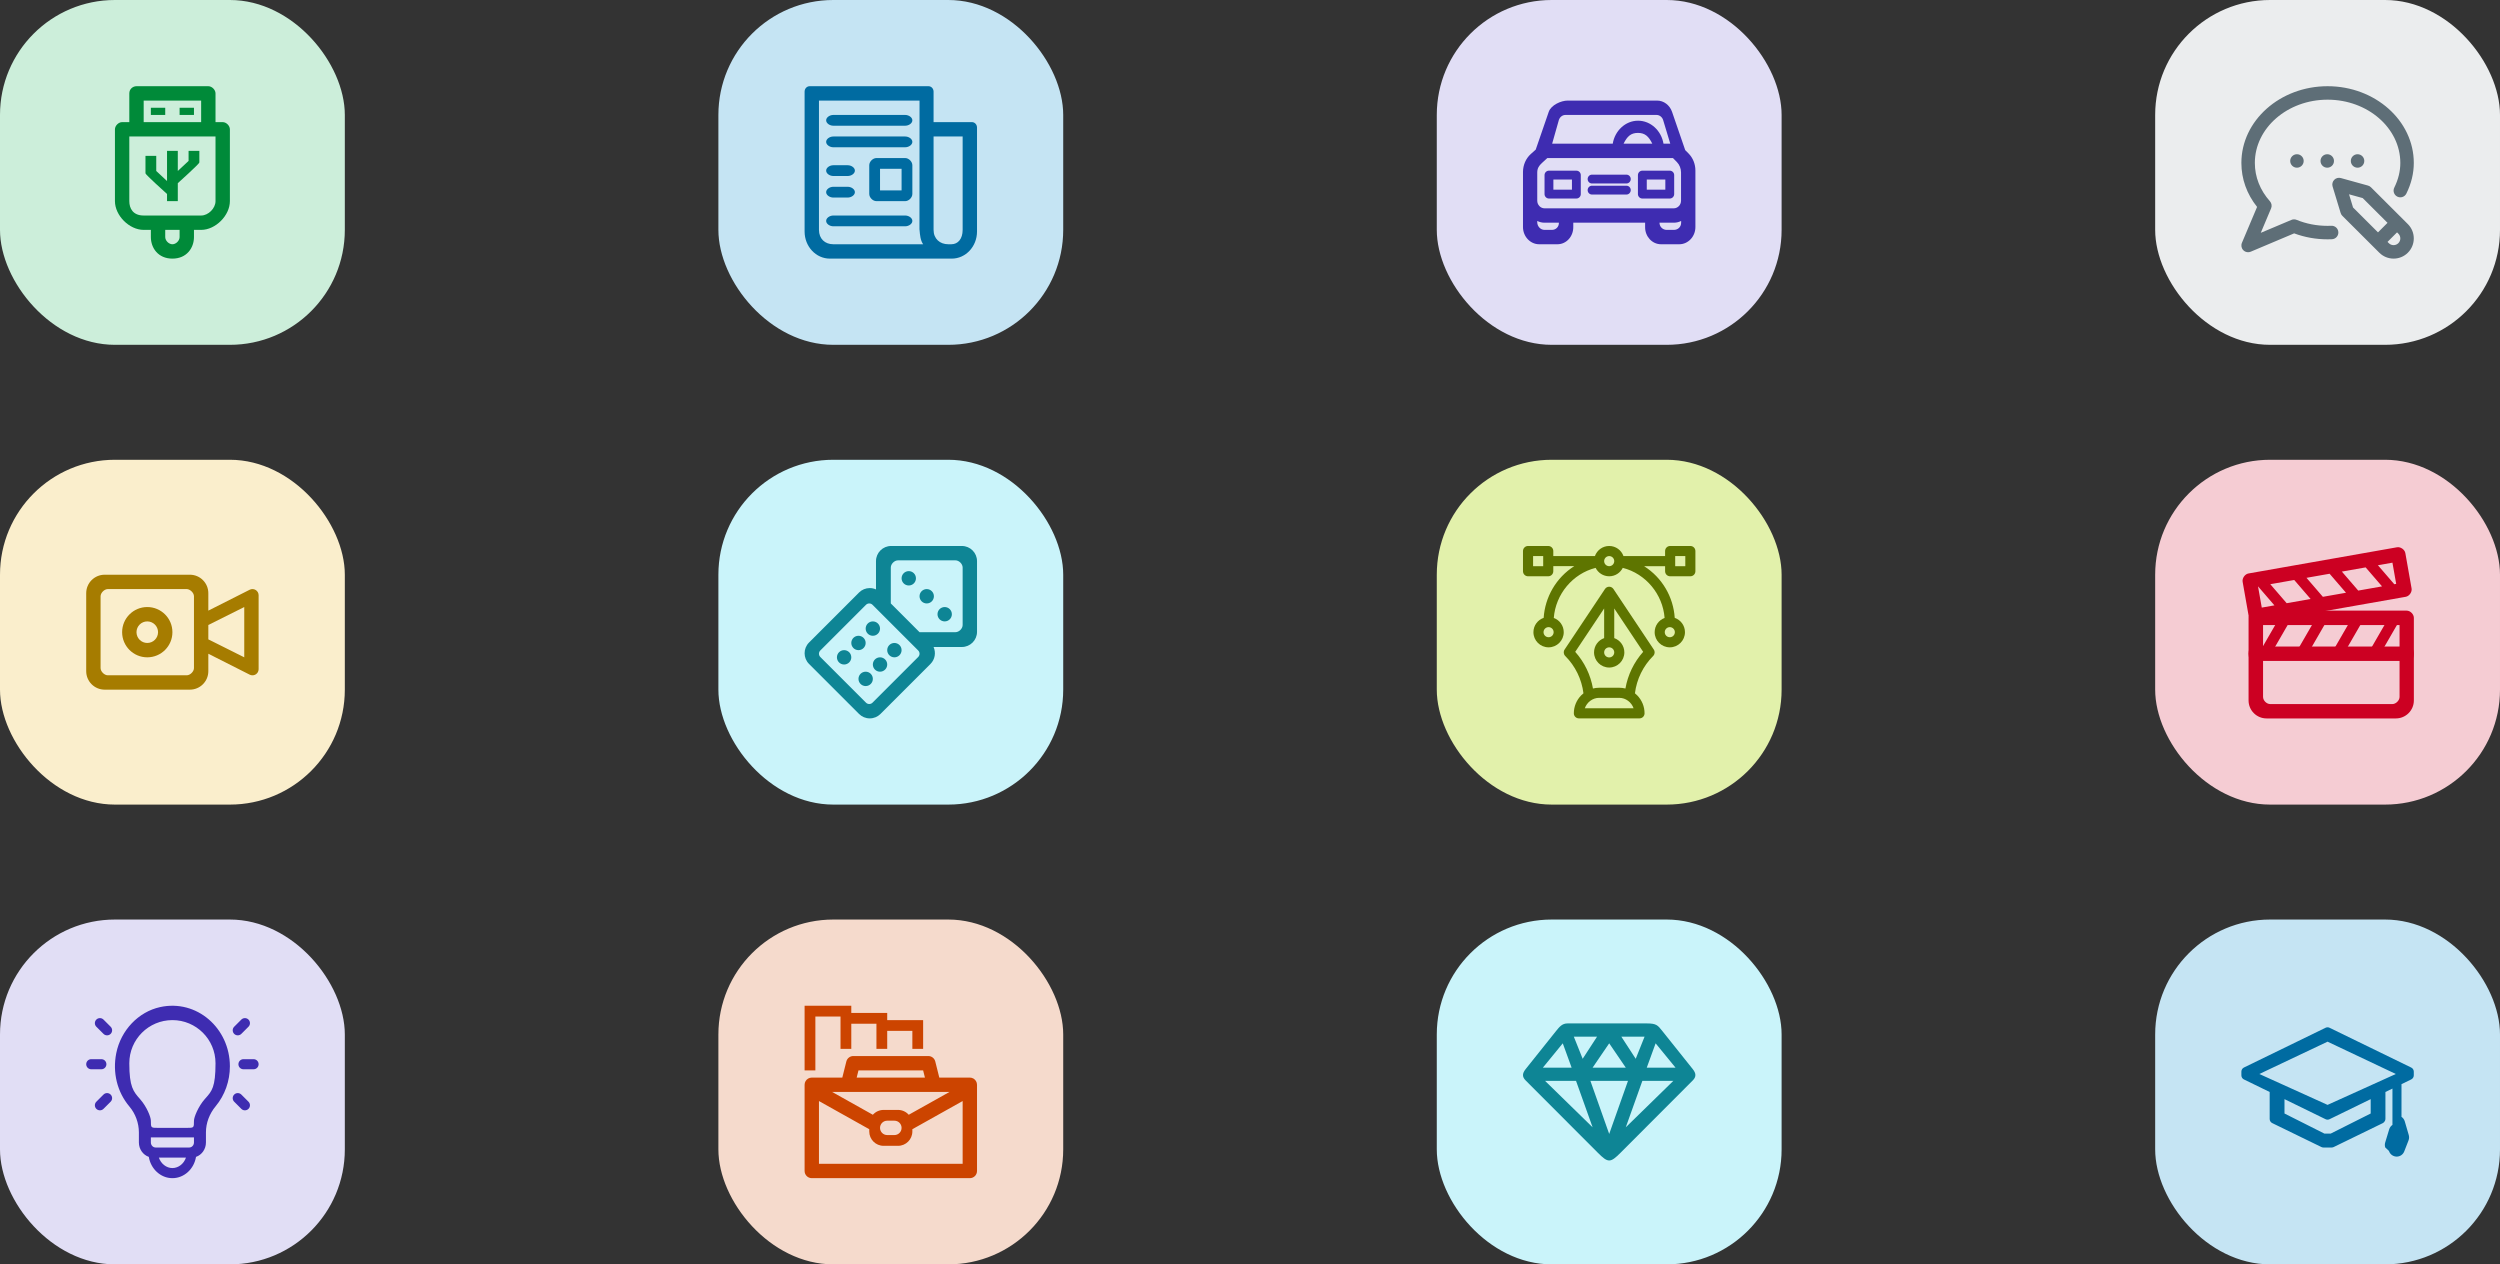 <svg width="348" height="176" viewBox="0 0 348 176" fill="none" xmlns="http://www.w3.org/2000/svg">
<rect x="0" y="0" width="348" height="176" fill="#333333" stroke="none"/>
<rect x="100" y="64" width="48" height="48" rx="16" fill="#CAF4FA"/>
<g clip-path="url(#clip0)">
<path d="M129 84C129.552 84 130 83.552 130 83C130 82.448 129.552 82 129 82C128.448 82 128 82.448 128 83C128 83.552 128.448 84 129 84Z" fill="#0E8595"/>
<path d="M126.5 81.5C127.052 81.5 127.5 81.052 127.5 80.5C127.5 79.948 127.052 79.5 126.5 79.5C125.948 79.5 125.5 79.948 125.5 80.5C125.5 81.052 125.948 81.5 126.5 81.5Z" fill="#0E8595"/>
<path d="M131.5 86.5C132.052 86.5 132.5 86.052 132.5 85.5C132.5 84.948 132.052 84.5 131.5 84.5C130.948 84.5 130.5 84.948 130.5 85.5C130.5 86.052 130.948 86.5 131.5 86.5Z" fill="#0E8595"/>
<path fill-rule="evenodd" clip-rule="evenodd" d="M124.048 76H133.892C135.055 76 136.001 76.946 136.001 78.109V87.953C136.001 89.116 135.055 90.062 133.892 90.062H129.953C130.302 90.839 130.159 91.785 129.522 92.422L122.561 99.382C122.163 99.781 121.633 100 121.07 100C120.506 100 119.977 99.781 119.578 99.382L112.618 92.422C111.795 91.599 111.795 90.261 112.618 89.439L119.578 82.478C119.977 82.079 120.506 81.86 121.07 81.86C121.374 81.86 121.669 81.925 121.938 82.046V78.109C121.938 76.946 122.885 76 124.048 76ZM133 88C133.5 88 134 87.5 134 87V79C134 78.5 133.5 78 133 78H125C124.5 78 124 78.5 124 79V84L128 88H133ZM127.812 91.454L121.454 97.812C121.333 97.933 121.172 98 121 98C120.828 98 120.667 97.933 120.546 97.812L114.188 91.454C113.937 91.204 113.937 90.796 114.188 90.546L120.546 84.188C120.667 84.067 120.828 84 121 84C121.172 84 121.333 84.067 121.454 84.188L127.812 90.546C128.063 90.796 128.063 91.204 127.812 91.454Z" fill="#0E8595"/>
<path d="M121.5 88.5C122.052 88.5 122.5 88.052 122.5 87.5C122.5 86.948 122.052 86.5 121.5 86.5C120.948 86.5 120.5 86.948 120.5 87.5C120.5 88.052 120.948 88.5 121.5 88.5Z" fill="#0E8595"/>
<path d="M117.5 92.5C118.052 92.5 118.5 92.052 118.5 91.5C118.5 90.948 118.052 90.5 117.5 90.5C116.948 90.5 116.5 90.948 116.5 91.5C116.5 92.052 116.948 92.5 117.5 92.5Z" fill="#0E8595"/>
<path d="M119.5 90.5C120.052 90.5 120.5 90.052 120.5 89.5C120.5 88.948 120.052 88.5 119.5 88.5C118.948 88.5 118.5 88.948 118.5 89.5C118.5 90.052 118.948 90.5 119.5 90.5Z" fill="#0E8595"/>
<path d="M124.5 91.5C125.052 91.5 125.5 91.052 125.5 90.5C125.5 89.948 125.052 89.5 124.5 89.5C123.948 89.5 123.5 89.948 123.5 90.5C123.5 91.052 123.948 91.5 124.5 91.5Z" fill="#0E8595"/>
<path d="M120.5 95.5C121.052 95.5 121.5 95.052 121.5 94.5C121.5 93.948 121.052 93.5 120.5 93.5C119.948 93.5 119.5 93.948 119.5 94.5C119.5 95.052 119.948 95.5 120.5 95.5Z" fill="#0E8595"/>
<path d="M122.5 93.5C123.052 93.5 123.5 93.052 123.5 92.5C123.5 91.948 123.052 91.5 122.5 91.5C121.948 91.5 121.5 91.948 121.5 92.5C121.5 93.052 121.948 93.5 122.5 93.5Z" fill="#0E8595"/>
</g>
<rect x="200" width="48" height="48" rx="16" fill="#E1DEF5"/>
<g clip-path="url(#clip1)">
<path d="M235.046 21.364L234.591 20.907C234.591 20.901 234.585 20.894 234.578 20.887L232.745 15.556C232.418 14.623 231.588 14 230.658 14L218.229 14C217.3 14 215.914 14.623 215.588 15.556L213.772 20.828L213.083 21.444C212.4 22.06 212.006 22.967 212 23.927V31.609C212 32.927 213.022 34 214.246 34H216.803C218.022 34 219 32.934 219 31.629C219 31.622 219 31.616 219 31.616V31H229V31.609C228.988 32.921 229.972 33.987 231.191 34C231.197 34 231.203 34 231.203 34H233.76C234.985 34 236 32.927 236 31.609V23.735C236 22.834 235.655 21.98 235.046 21.364ZM217 16.682C217.148 16.265 217.517 15.993 217.929 16L230.571 16C230.983 15.993 231.352 16.265 231.5 16.682L232.5 20H231.558C231.263 18.212 229.792 16.801 228.02 16.801C226.248 16.801 224.783 18.212 224.494 20H216.059L217 16.682ZM230 20L226 20C226.5 19 227 18.5 228 18.5C229 18.5 229.5 19 230 20ZM217 31C217.012 31.576 216.588 31.987 216.052 32C216.046 32 216.04 32 216.034 32H215C214.452 32 213.985 31.523 213.985 30.934V30.755C214.305 30.921 214.649 31 215 31H217ZM234.015 31C234.015 31.609 233.548 32 233 32H232C231.465 32 231 31.576 231 31H233C233.351 31 233.702 30.921 234.015 30.755V31ZM232.985 29H215C214.452 29 213.985 28.53 213.985 27.94V24C213.991 23.424 214.225 23.066 214.631 22.695L215.388 22H232.874L233.428 22.563C233.791 22.934 234 23.464 234 24V27.94C234 28.53 233.532 29 232.985 29Z" fill="#3E2CB1"/>
<path d="M219.431 23.756H215.615C215.277 23.756 215 24.033 215 24.372V27.02C215 27.359 215.277 27.636 215.615 27.636H219.431C219.769 27.636 220.046 27.359 220.046 27.02V24.372C220.046 24.033 219.769 23.756 219.431 23.756ZM218.815 26.404H216.231V24.988H218.815V26.404Z" fill="#3E2CB1"/>
<path d="M232.431 23.756H228.615C228.277 23.756 228 24.033 228 24.372V27.02C228 27.359 228.277 27.636 228.615 27.636H232.431C232.769 27.636 233.046 27.359 233.046 27.02V24.372C233.046 24.033 232.769 23.756 232.431 23.756ZM231.815 26.404H229.231V24.988H231.815V26.404Z" fill="#3E2CB1"/>
<path d="M226.398 25.85H221.602C221.271 25.85 221 26.127 221 26.465C221 26.804 221.271 27.081 221.602 27.081H226.398C226.729 27.081 227 26.804 227 26.465C227 26.127 226.735 25.85 226.398 25.85Z" fill="#3E2CB1"/>
<path d="M226.398 24.311H221.602C221.271 24.311 221 24.588 221 24.927C221 25.265 221.271 25.542 221.602 25.542H226.398C226.729 25.542 227 25.265 227 24.927C227 24.588 226.735 24.311 226.398 24.311Z" fill="#3E2CB1"/>
</g>
<rect x="100" width="48" height="48" rx="16" fill="#C5E4F3"/>
<path d="M135.297 17H129.953V12.753C129.953 12.337 129.638 12 129.25 12H112.703C112.315 12 112 12.337 112 12.753V32.234C112 34.311 113.577 36 115.516 36H132.484C134.423 36 136 34.311 136 32.234V17.753C136 17.337 135.685 17 135.297 17ZM116 34C114.837 34 114 33.246 114 32V14H128C128 33.906 127.975 31.716 128 32C128.061 32.698 128.116 33.453 128.5 34H116ZM134 32C134 33.246 133.358 34 132.422 34C132.264 34 132.155 34 132 34C130.837 34 129.953 33.246 129.953 32V19H134V32Z" fill="#006BA1"/>
<path d="M126 16H116C115.5 16 115 16.336 115 16.75C115 17.164 115.5 17.5 116 17.5H126C126.5 17.5 127 17.164 127 16.75C127 16.336 126.5 16 126 16Z" fill="#006BA1"/>
<path d="M126 30H116C115.5 30 115 30.336 115 30.75C115 31.164 115.5 31.5 116 31.5H126C126.5 31.5 127 31.164 127 30.75C127 30.336 126.5 30 126 30Z" fill="#006BA1"/>
<path d="M126 19H116C115.5 19 115 19.336 115 19.75C115 20.164 115.5 20.5 116 20.5H126C126.5 20.5 127 20.164 127 19.75C127 19.336 126.5 19 126 19Z" fill="#006BA1"/>
<path d="M118 23L116 23C115.5 23 115 23.336 115 23.75C115 24.164 115.5 24.5 116 24.5H118C118.5 24.5 119 24.164 119 23.75C119 23.336 118.5 23 118 23Z" fill="#006BA1"/>
<path d="M118 26L116 26C115.5 26 115 26.336 115 26.75C115 27.164 115.5 27.5 116 27.5H118C118.5 27.5 119 27.164 119 26.75C119 26.336 118.5 26 118 26Z" fill="#006BA1"/>
<path d="M126 22H122C121.5 22 121 22.5 121 23V27C121 27.5 121.5 28 122 28H126C126.5 28 127 27.5 127 27L127 23C127 22.5 126.5 22 126 22ZM125.5 26.5H122.5V23.5H125.5V26.5Z" fill="#006BA1"/>
<rect x="300" width="48" height="48" rx="16" fill="#EBEDEE"/>
<g clip-path="url(#clip2)">
<path d="M323.953 21.469C324.471 21.469 324.891 21.888 324.891 22.406C324.891 22.924 324.471 23.344 323.953 23.344C323.435 23.344 323.016 22.924 323.016 22.406C323.016 21.888 323.435 21.469 323.953 21.469ZM327.234 22.406C327.234 22.924 327.654 23.344 328.172 23.344C328.69 23.344 329.109 22.924 329.109 22.406C329.109 21.888 328.69 21.469 328.172 21.469C327.654 21.469 327.234 21.888 327.234 22.406ZM318.797 22.406C318.797 22.924 319.217 23.344 319.734 23.344C320.252 23.344 320.672 22.924 320.672 22.406C320.672 21.888 320.252 21.469 319.734 21.469C319.217 21.469 318.797 21.888 318.797 22.406ZM335.176 31.198C336.273 32.295 336.273 34.08 335.176 35.176C334.628 35.724 333.908 35.999 333.188 35.999C332.467 35.999 331.747 35.724 331.199 35.176L326.052 30.041C325.943 29.932 325.863 29.798 325.818 29.65L324.697 25.96C324.597 25.633 324.684 25.277 324.923 25.033C325.161 24.788 325.514 24.693 325.844 24.784L329.628 25.832C329.784 25.875 329.926 25.958 330.04 26.072L335.176 31.198ZM327.543 28.88L331.016 32.345L332.342 31.019L328.89 27.573L326.986 27.046L327.543 28.88ZM333.85 32.525L333.669 32.344L332.344 33.67L332.524 33.85C332.89 34.216 333.485 34.216 333.85 33.85C334.216 33.485 334.216 32.89 333.85 32.525ZM324.521 31.427C324.348 31.435 324.173 31.439 324 31.439C322.492 31.439 321.041 31.158 319.687 30.605C319.456 30.511 319.197 30.512 318.967 30.609L314.699 32.411L316.137 29.004C316.278 28.671 316.214 28.286 315.973 28.016C314.601 26.474 313.875 24.629 313.875 22.68C313.875 17.825 318.417 13.875 324 13.875C329.583 13.875 334.125 17.825 334.125 22.68C334.125 23.832 333.842 24.988 333.285 26.116C333.055 26.58 333.245 27.142 333.71 27.372C334.174 27.601 334.736 27.411 334.965 26.947C335.652 25.558 336 24.122 336 22.68C336 16.791 330.617 12 324 12C317.383 12 312 16.791 312 22.68C312 24.903 312.754 27.008 314.186 28.804L312.074 33.807C311.925 34.159 312.005 34.565 312.275 34.835C312.454 35.014 312.694 35.109 312.938 35.109C313.061 35.109 313.185 35.085 313.302 35.036L319.346 32.484C320.82 33.035 322.384 33.314 324 33.314C324.2 33.314 324.403 33.309 324.604 33.301C325.121 33.278 325.522 32.84 325.499 32.323C325.477 31.806 325.038 31.404 324.521 31.427Z" fill="#5E6E77"/>
</g>
<rect y="64" width="48" height="48" rx="16" fill="#FAEECC"/>
<g clip-path="url(#clip3)">
<path d="M35.594 82.128C35.341 81.971 35.025 81.957 34.76 82.09L29 85V82.571C29 81.151 27.849 80 26.429 80L14.571 80C13.151 80 12 81.151 12 82.571L12 93.429C12 94.849 13.151 96 14.571 96L26.429 96C27.849 96 29 94.849 29 93.429V91L34.76 93.914C35.183 94.126 35.698 93.954 35.91 93.531C35.97 93.41 36.001 93.277 36 93.143V82.857C36 82.56 35.846 82.284 35.594 82.128ZM27 93C27 93.473 26.473 94 26 94L15 94C14.527 94 14 93.473 14 93V83C14 82.527 14.527 82 15 82H26C26.429 82 27 82.5 27 83V93ZM34 91.5L29 89V87L34 84.5V91.5Z" fill="#A67C00"/>
<path fill-rule="evenodd" clip-rule="evenodd" d="M17 88C17 86.067 18.567 84.5 20.5 84.5C22.433 84.5 24 86.067 24 88C24 89.933 22.433 91.5 20.5 91.5C18.567 91.5 17 89.933 17 88ZM20.5 89.5C19.672 89.5 19 88.828 19 88C19 87.172 19.672 86.5 20.5 86.5C21.328 86.5 22 87.172 22 88C22 88.828 21.328 89.5 20.5 89.5Z" fill="#A67C00"/>
</g>
<rect x="200" y="64" width="48" height="48" rx="16" fill="#E2F1AB"/>
<g clip-path="url(#clip4)">
<path d="M235.297 76H232.484C232.096 76 231.781 76.315 231.781 76.703V77.406H225.988C225.698 76.588 224.917 76 224 76C223.083 76 222.302 76.588 222.012 77.406H216.219V76.703C216.219 76.315 215.904 76 215.516 76H212.703C212.315 76 212 76.315 212 76.703V79.516C212 79.904 212.315 80.219 212.703 80.219H215.516C215.904 80.219 216.219 79.904 216.219 79.516V78.803H219.143C216.606 80.41 215.064 83.124 214.878 86.005C214.05 86.29 213.453 87.076 213.453 88C213.453 89.163 214.399 90.109 215.562 90.109C216.726 90.109 217.672 89.163 217.672 88C217.672 87.092 217.095 86.315 216.288 86.019C216.537 82.707 218.922 79.855 222.111 79.046C222.456 79.74 223.173 80.219 224 80.219C224.827 80.219 225.544 79.74 225.889 79.046C229.078 79.855 231.463 82.707 231.712 86.019C230.905 86.315 230.328 87.092 230.328 88C230.328 89.163 231.274 90.109 232.438 90.109C233.601 90.109 234.547 89.163 234.547 88C234.547 87.076 233.95 86.29 233.122 86.005C232.936 83.118 231.389 80.416 228.857 78.812H231.781V79.516C231.781 79.904 232.096 80.219 232.484 80.219H235.297C235.685 80.219 236 79.904 236 79.516V76.703C236 76.315 235.685 76 235.297 76ZM214.812 78.812H213.406V77.406H214.812V78.812ZM215.562 88.703C215.175 88.703 214.859 88.388 214.859 88C214.859 87.612 215.175 87.297 215.562 87.297C215.95 87.297 216.266 87.612 216.266 88C216.266 88.388 215.95 88.703 215.562 88.703ZM224 78.812C223.612 78.812 223.297 78.497 223.297 78.109C223.297 77.722 223.612 77.406 224 77.406C224.388 77.406 224.703 77.722 224.703 78.109C224.703 78.497 224.388 78.812 224 78.812ZM232.438 87.297C232.825 87.297 233.141 87.612 233.141 88C233.141 88.388 232.825 88.703 232.438 88.703C232.05 88.703 231.734 88.388 231.734 88C231.734 87.612 232.05 87.297 232.438 87.297ZM234.594 78.812H233.188V77.406H234.594V78.812Z" fill="#5E7500"/>
<path d="M230.21 90.422L224.585 81.984C224.585 81.984 224.585 81.984 224.584 81.984C224.582 81.981 224.58 81.978 224.578 81.975C224.568 81.961 224.558 81.947 224.548 81.934C224.251 81.566 223.687 81.591 223.422 81.975C223.42 81.978 223.418 81.981 223.416 81.984C223.415 81.984 223.415 81.984 223.415 81.984L217.79 90.422C217.604 90.701 217.641 91.072 217.878 91.309C219.281 92.712 220.174 94.546 220.417 96.508C220.308 96.596 220.202 96.691 220.102 96.793C219.442 97.468 219.078 98.358 219.078 99.296C219.078 99.685 219.393 99.999 219.781 99.999H228.219C228.607 99.999 228.922 99.685 228.922 99.296C228.922 98.358 228.558 97.468 227.898 96.793C227.798 96.69 227.692 96.596 227.583 96.508C227.826 94.546 228.719 92.712 230.122 91.309C230.359 91.072 230.396 90.701 230.21 90.422ZM224 90.109C224.388 90.109 224.703 90.424 224.703 90.812C224.703 91.2 224.388 91.515 224 91.515C223.612 91.515 223.297 91.2 223.297 90.812C223.297 90.424 223.612 90.109 224 90.109ZM220.604 98.593C220.897 97.757 221.69 97.14 222.594 97.14H225.406C226.31 97.14 227.103 97.757 227.396 98.593H220.604ZM226.261 95.841C225.985 95.77 225.698 95.734 225.406 95.734H222.594C222.302 95.734 222.015 95.77 221.739 95.841C221.409 93.946 220.555 92.174 219.271 90.736L223.297 84.697V88.824C222.478 89.114 221.891 89.895 221.891 90.812C221.891 91.975 222.837 92.921 224 92.921C225.163 92.921 226.109 91.975 226.109 90.812C226.109 89.895 225.522 89.114 224.703 88.824V84.697L228.729 90.736C227.445 92.174 226.59 93.946 226.261 95.841Z" fill="#5E7500"/>
</g>
<rect width="48" height="48" rx="16" fill="#CCEEDA"/>
<g clip-path="url(#clip5)">
<path fill-rule="evenodd" clip-rule="evenodd" d="M30 17H31C31.5 17 32 17.5 32 18V28C32 30 30 32 28 32H27V33C27 34.5 26 36 24 36C22 36 21 34.5 21 33V32H20C18 32 16 30 16 28V18C16 17.5 16.5 17 17 17H18V13C18 12.387 18.5 12 19 12L29 12C29.5 12 30 12.5 30 13V17ZM24 34C24.5 34 25 33.5 25 33V32H23V33C23 33.5 23.5 34 24 34ZM28 30C29 30 30 29 30 28V19H18V28C18 29 18.5 30 20 30H28ZM20 14H28V17H20V14Z" fill="#008A39"/>
<path d="M23 15H21V16H23V15Z" fill="#008A39"/>
<path d="M27 15H25V16H27V15Z" fill="#008A39"/>
<path d="M23.25 27V28H24.75V25.5C24.85 25.408 27.75 22.801 27.75 22.62V21H26.25V22.4L24.75 23.8V21H23.25V25.2L21.75 23.8V21.7H20.25V24.129C20.25 24.309 23.15 26.908 23.25 27Z" fill="#008A39"/>
</g>
<rect x="300" y="64" width="48" height="48" rx="16" fill="#F5CCD3"/>
<g clip-path="url(#clip6)">
<path d="M335.018 85H314.018C313.518 85 313 85.506 313 86.006V97.505C313 98.883 314.121 100.006 315.501 100.006H333.508C334.887 100.006 336.009 98.883 336.009 97.505V86.006C336.009 85.506 335.518 85 335.018 85ZM334.018 97.006C334.018 97.506 333.508 98.006 333.018 98.006H316.018C315.501 98.006 315.018 97.506 315.018 97.006V87.006H334.018V97.006Z" fill="#CC0022"/>
<path d="M335.5 90H313.5C313.224 90 313 90.448 313 91C313 91.552 313.224 92 313.5 92H335.5C335.777 92 336 91.552 336 91C336 90.448 335.776 90 335.5 90Z" fill="#CC0022"/>
<rect x="317.384" y="85.834" width="1.5" height="5" transform="rotate(30 317.384 85.834)" fill="#CC0022"/>
<rect x="322.5" y="85.834" width="1.5" height="5" transform="rotate(30 322.5 85.834)" fill="#CC0022"/>
<rect x="327.5" y="85.834" width="1.5" height="5" transform="rotate(30 327.5 85.834)" fill="#CC0022"/>
<rect x="332.5" y="86" width="1.5" height="5" transform="rotate(30 332.5 86)" fill="#CC0022"/>
<path fill-rule="evenodd" clip-rule="evenodd" d="M312.985 79.827C312.492 79.913 312.087 80.493 312.174 80.985L312.556 83.151L313.042 85.909C313.129 86.401 313.708 86.807 314.2 86.72C317.033 86.221 319.429 85.799 321.694 85.399L321.708 85.397C325.898 84.658 329.643 83.998 334.881 83.074C335.374 82.987 335.779 82.407 335.693 81.915L334.824 76.991C334.737 76.499 334.158 76.093 333.666 76.18C330.112 76.806 327.245 77.312 324.46 77.804C320.917 78.429 317.507 79.031 312.985 79.827ZM319.357 80.734L316.025 81.321L318.305 83.966L321.637 83.378L319.357 80.734ZM321.063 80.433L323.343 83.077L326.562 82.51L324.281 79.865L321.063 80.433ZM331.579 81.625L328.267 82.209L325.987 79.565L329.299 78.981L331.579 81.625ZM333.285 81.324L333.549 81.278L333.028 78.323L331.005 78.68L333.285 81.324ZM314.317 81.623L314.319 81.622L316.599 84.266L314.838 84.577L314.317 81.623Z" fill="#CC0022"/>
</g>
<rect x="100" y="128" width="48" height="48" rx="16" fill="#F5DACC"/>
<g clip-path="url(#clip7)">
<path fill-rule="evenodd" clip-rule="evenodd" d="M117.811 147.757C117.922 147.312 118.322 147 118.781 147H129.22C129.678 147 130.078 147.312 130.19 147.757L130.75 150H135C135.182 150 135.353 150.049 135.5 150.134L135.512 150.127L135.523 150.147C135.809 150.323 136 150.639 136 151L136.489 151.873L136 152.146V163C136 163.552 135.553 164 135 164H113C112.448 164 112 163.552 112 163V152.146L111.512 151.873L112 151C112 150.639 112.191 150.323 112.478 150.147L112.489 150.127L112.5 150.134C112.647 150.049 112.818 150 113 150H117.25L117.811 147.757ZM119.25 150H128.75L128.5 149H119.5L119.25 150ZM114 153.266L121 157.186V157.5C121 158.605 121.896 159.5 123 159.5H125C126.105 159.5 127 158.605 127 157.5V157.186L134 153.266V162H114V153.266ZM115.833 152L121.502 155.175C121.869 154.761 122.404 154.5 123 154.5H125C125.597 154.5 126.132 154.761 126.498 155.175L132.168 152H115.833ZM123.5 156C122.948 156 122.5 156.448 122.5 157C122.5 157.552 122.948 158 123.5 158H124.5C125.053 158 125.5 157.552 125.5 157C125.5 156.448 125.053 156 124.5 156H123.5Z" fill="#CC4400"/>
<path d="M112.75 149V140.75H117.75V141.75M117.75 146V141.75M117.75 141.75H122.75V142.75M122.75 146V142.75M122.75 142.75H127.75V146" stroke="#CC4400" stroke-width="1.5"/>
</g>
<rect x="200" y="128" width="48" height="48" rx="16" fill="#CAF4FA"/>
<path fill-rule="evenodd" clip-rule="evenodd" d="M216.601 143.52C217.068 142.935 217.459 142.461 218.187 142.461H229.285C230.555 142.461 230.776 142.738 231.336 143.442L231.399 143.52L235.626 148.814C236.093 149.398 236.155 149.872 235.626 150.402C232.567 153.466 230.557 155.48 227.959 158.082L227.938 158.103L225.585 160.46C224.152 161.896 223.85 161.898 222.415 160.46L212.374 150.402C211.845 149.872 211.907 149.398 212.374 148.814L216.601 143.52ZM214.769 148.615L217.538 145.23L218.769 148.615H214.769ZM215.077 150.461H219.385L221.692 156.922L215.077 150.461ZM219.077 144.307L220.308 147.384L222.308 144.307H219.077ZM221.692 148.615L224 145.23L226.308 148.615H221.692ZM227.692 147.384L225.692 144.307H228.923L227.692 147.384ZM230.462 145.23L229.231 148.615H233.231L230.462 145.23ZM228.615 150.461H232.923L226.308 156.922L228.615 150.461ZM224 157.846L226.615 150.461H221.385L224 157.846Z" fill="#0E8595"/>
<rect y="128" width="48" height="48" rx="16" fill="#E1DEF5"/>
<g clip-path="url(#clip8)">
<path fill-rule="evenodd" clip-rule="evenodd" d="M16.184 146.6C16.827 143.403 19.269 140.852 22.281 140.188C27.38 139.065 32 143.113 32 148.437C32 150.48 31.297 152.452 30.02 153.989C29.147 155.038 28.667 156.33 28.667 157.625V159.031C28.667 159.967 28.086 160.762 27.285 161.037C27.021 162.679 25.67 164 24 164C22.33 164 20.978 162.679 20.715 161.037C19.914 160.762 19.333 159.967 19.333 159.031V157.625C19.333 156.332 18.854 155.025 18.019 154.035C16.31 152.009 15.642 149.299 16.184 146.6ZM22.114 161.136C22.391 161.972 23.143 162.594 24 162.594C24.857 162.594 25.608 161.972 25.886 161.136H22.114ZM26.333 159.734C26.701 159.734 27 159.419 27 159.031V158.328H21V159.031C21 159.419 21.299 159.734 21.667 159.734H26.333ZM28.643 152.838C29.491 151.887 30 151.316 30 147.999C30 144.686 27.314 141.999 24 141.999C20.686 141.999 18 144.686 18 147.999C18 151.3 18.562 151.937 19.489 152.987L19.5 152.999C20.433 154.057 21 155.499 21 155.999C21 156.499 21 156.749 21.125 156.874C21.25 156.999 21.5 156.999 22 156.999H26C26.5 156.999 26.75 156.999 26.875 156.874C27 156.749 27 156.499 27 155.999C27 155.499 27.617 153.999 28.5 152.999C28.548 152.945 28.595 152.892 28.641 152.841L28.641 152.84L28.643 152.838L28.643 152.838ZM14.109 147.436H12.703C12.315 147.436 12 147.751 12 148.139C12 148.528 12.315 148.843 12.703 148.843H14.109C14.498 148.843 14.812 148.528 14.812 148.139C14.812 147.751 14.498 147.436 14.109 147.436ZM14.406 141.926L15.401 142.921C15.675 143.195 15.675 143.64 15.401 143.915C15.126 144.19 14.681 144.189 14.406 143.915L13.412 142.921C13.137 142.646 13.137 142.201 13.412 141.926C13.687 141.652 14.132 141.652 14.406 141.926ZM15.401 152.364C15.126 152.089 14.681 152.089 14.406 152.364L13.412 153.358C13.137 153.633 13.137 154.078 13.412 154.353C13.686 154.627 14.132 154.627 14.406 154.353L15.401 153.358C15.675 153.084 15.675 152.638 15.401 152.364ZM33.891 147.436H35.297C35.685 147.436 36 147.751 36 148.139C36 148.528 35.685 148.843 35.297 148.843H33.891C33.502 148.843 33.188 148.528 33.188 148.139C33.188 147.751 33.502 147.436 33.891 147.436ZM34.588 141.926C34.314 141.652 33.868 141.652 33.594 141.926L32.599 142.921C32.325 143.195 32.325 143.64 32.599 143.915C32.874 144.189 33.319 144.189 33.594 143.915L34.588 142.921C34.863 142.646 34.863 142.201 34.588 141.926ZM33.594 152.364L34.588 153.358C34.863 153.633 34.863 154.078 34.588 154.353C34.313 154.627 33.868 154.627 33.594 154.353L32.599 153.358C32.325 153.084 32.325 152.638 32.599 152.364C32.874 152.089 33.319 152.089 33.594 152.364Z" fill="#3E2CB1"/>
</g>
<rect x="300" y="128" width="48" height="48" rx="16" fill="#C5E4F3"/>
<path fill-rule="evenodd" clip-rule="evenodd" d="M315.938 152.004L312.356 150.26C312.138 150.154 312 149.931 312 149.687V149.171C312 148.927 312.138 148.704 312.356 148.598L323.722 143.063C323.894 142.979 324.095 142.979 324.268 143.063L335.644 148.603C335.862 148.709 336 148.932 336 149.176V149.682C336 149.927 335.862 150.149 335.644 150.255L334.287 150.916V155.466C334.502 155.61 334.667 155.829 334.744 156.095L335.3 158.002C335.371 158.246 335.359 158.509 335.267 158.745L334.671 160.275C334.499 160.715 334.086 161 333.618 161L333.608 161L333.592 161L333.583 160.999C333.107 160.985 332.688 160.667 332.541 160.209L332.025 159.721C331.953 159.496 331.951 159.258 332.02 159.032L332.576 157.201C332.655 156.941 332.818 156.728 333.029 156.585V151.529L332.052 152.004V155.727C332.052 155.813 332.035 155.898 332.002 155.977C331.993 155.996 331.985 156.015 331.977 156.034C331.916 156.169 331.81 156.279 331.677 156.343L324.844 159.671C324.759 159.713 324.665 159.734 324.571 159.734H323.419C323.325 159.734 323.231 159.713 323.146 159.671L316.294 156.334C316.076 156.228 315.938 156.006 315.938 155.761V152.004ZM333.5 149.5L323.995 145L314.5 149.5L323.995 153.8L333.5 149.5ZM330 155L324.427 157.8H323.563L318 155V153L323.722 155.795C323.808 155.837 323.902 155.858 323.995 155.858C324.088 155.858 324.182 155.837 324.268 155.795L330 153V155Z" fill="#006BA1"/>
<defs>
<clipPath id="clip0">
<rect width="24" height="24" fill="white" transform="translate(112 76)"/>
</clipPath>
<clipPath id="clip1">
<rect width="24" height="24" fill="white" transform="translate(212 12)"/>
</clipPath>
<clipPath id="clip2">
<rect width="24" height="24" fill="white" transform="translate(312 12)"/>
</clipPath>
<clipPath id="clip3">
<rect width="24" height="24" fill="white" transform="translate(12 76)"/>
</clipPath>
<clipPath id="clip4">
<rect width="24" height="24" fill="white" transform="translate(212 76)"/>
</clipPath>
<clipPath id="clip5">
<rect width="24" height="24" fill="white" transform="translate(12 12)"/>
</clipPath>
<clipPath id="clip6">
<rect width="24" height="24" fill="white" transform="translate(312 76)"/>
</clipPath>
<clipPath id="clip7">
<rect width="24" height="24" fill="white" transform="translate(112 140)"/>
</clipPath>
<clipPath id="clip8">
<rect width="24" height="24" fill="white" transform="translate(12 140)"/>
</clipPath>
</defs>
</svg>
